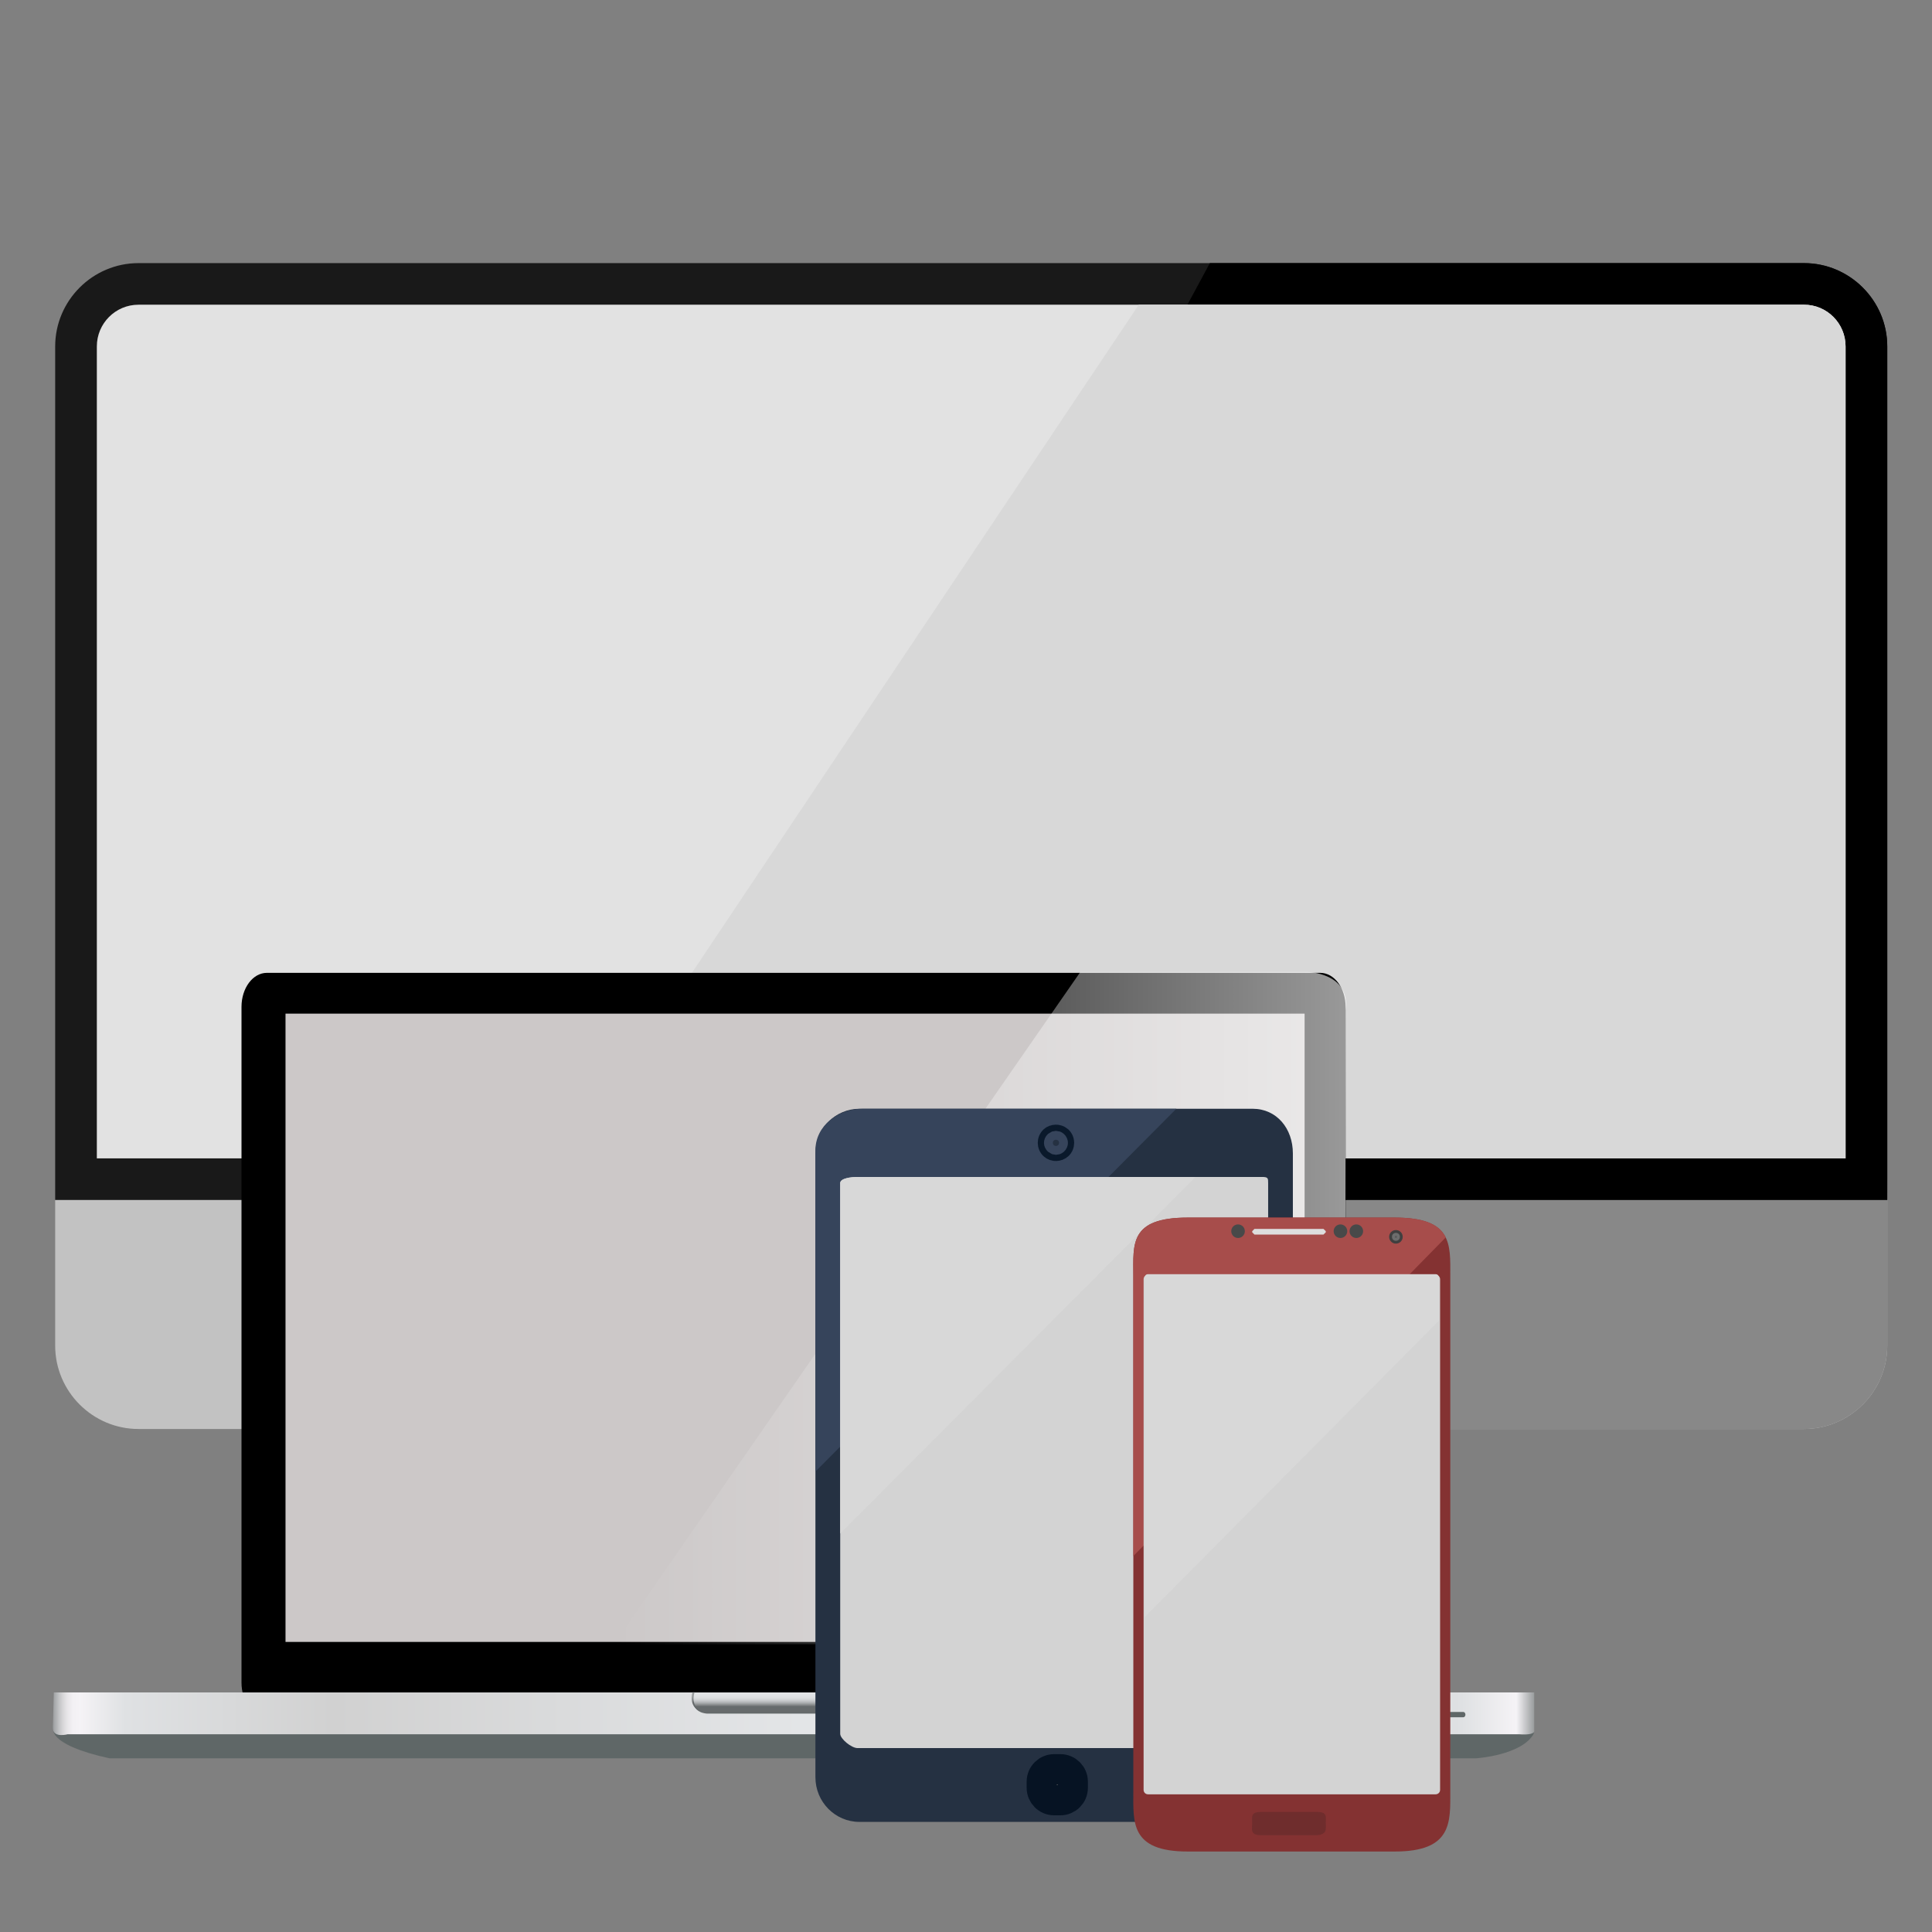 <svg xmlns="http://www.w3.org/2000/svg" xmlns:xlink="http://www.w3.org/1999/xlink" width="64" height="64" viewBox="0 0 64 64"><rect x="0" y="0" width="64" height="64" fill="#808080" stroke="none"/><path fill="#888" d="M25.276 48.028h13.792v4.827h-13.792zM22.518 55.614h19.311v1.378h-19.311z"/><path fill="#424242" d="M25.276 47.337h13.792v.691h-13.792zM22.518 55.614h19.31l-2.76-2.759h-13.792z"/><path fill="#C2C2C2" d="M62.518 39.751h-60.69v4.827c0 1.518 1.242 2.759 2.759 2.759h55.173c1.516 0 2.758-1.241 2.758-2.759v-4.827zm-24.721 4.481h-11.249v-1.379h11.249v1.379z"/><path fill="#191919" d="M62.518 39.059v-27.584c0-1.518-1.242-2.759-2.758-2.759h-55.173c-1.518 0-2.759 1.241-2.759 2.759v28.273h60.689l.001-.689z"/><defs><path id="a" d="M18.003 49.645l23.54-43.645 22.457 1.604v41.25z"/></defs><clipPath id="b"><use xlink:href="#a" overflow="visible"/></clipPath><path fill="#888" d="M62.518 39.751h-60.69v4.827c0 1.518 1.242 2.759 2.759 2.759h55.173c1.516 0 2.758-1.241 2.758-2.759v-4.827zm-24.721 4.481h-11.249v-1.379h11.249v1.379z" clip-path="url(#b)"/><defs><path id="c" d="M18.003 49.645l23.54-43.645 22.457 1.604v41.25z"/></defs><clipPath id="d"><use xlink:href="#c" overflow="visible"/></clipPath><path clip-path="url(#d)" d="M62.518 39.059v-27.584c0-1.518-1.242-2.759-2.758-2.759h-55.173c-1.518 0-2.759 1.241-2.759 2.759v28.273h60.689l.001-.689z"/><path fill="#E2E2E2" d="M61.137 38.372h-57.929v-26.897c0-.762.618-1.381 1.379-1.381h55.173c.762 0 1.377.619 1.377 1.381v26.897z"/><defs><path id="e" d="M40.42 6.062l-25.96 38.814 49.54 1.895v-39.917z"/></defs><clipPath id="f"><use xlink:href="#e" overflow="visible"/></clipPath><path clip-path="url(#f)" fill="#D8D8D8" d="M61.137 38.372h-57.929v-26.897c0-.762.618-1.381 1.379-1.381h55.173c.762 0 1.377.619 1.377 1.381v26.897z"/><path fill="#383838" d="M26.548 42.854h11.249v1.379h-11.249z"/><path d="M44.575 55.741c0 .622-.375 1.126-.84 1.126h-34.896c-.463 0-.839-.504-.839-1.126v-22.387c0-.623.376-1.127.839-1.127h34.896c.465 0 .84.504.84 1.127v22.387z"/><path fill="#CCC8C8" d="M9.458 33.578h33.759v20.813h-33.759z"/><path fill="#5F6767" d="M1.771 57.208s-.304.567 1.858 1.039h45.263s1.515-.097 1.914-.812l.002-.392-49.037.165z"/><linearGradient id="g" gradientUnits="userSpaceOnUse" x1="275.75" y1="-355.771" x2="324.826" y2="-355.771" gradientTransform="matrix(1 0 0 -1 -274 -299)"><stop offset="0" stop-color="#999C9D"/><stop offset=".001" stop-color="#A5A7A9"/><stop offset=".004" stop-color="#C2C3C5"/><stop offset=".007" stop-color="#D9D8DA"/><stop offset=".01" stop-color="#E9E7EA"/><stop offset=".013" stop-color="#F2F0F3"/><stop offset=".018" stop-color="#F5F3F6"/><stop offset=".049" stop-color="#DFE1E3"/><stop offset=".189" stop-color="#D1D1D1"/><stop offset=".506" stop-color="#E3E5E7"/><stop offset=".872" stop-color="#D1D1D1"/><stop offset=".951" stop-color="#DFE1E3"/><stop offset=".988" stop-color="#F5F3F6"/><stop offset="1" stop-color="#999C9D"/></linearGradient><path fill="url(#g)" d="M1.782 56.064h49.041v1.259s.072.169-.506.126h-48.074s-.451.126-.493-.168l.032-1.217z"/><path fill="#5F6767" d="M48.544 56.799c0 .049-.031.088-.072.088h-1.668c-.041 0-.072-.039-.072-.088 0-.049.031-.089.072-.089h1.668c.041 0 .072.04.072.089z"/><linearGradient id="h" gradientUnits="userSpaceOnUse" x1="300.289" y1="-355.768" x2="300.289" y2="-355.074" gradientTransform="matrix(1 0 0 -1 -274 -299)"><stop offset=".342" stop-color="#676B6C"/><stop offset=".361" stop-color="#707475"/><stop offset=".457" stop-color="#989B9C"/><stop offset=".552" stop-color="#B7B9BB"/><stop offset=".644" stop-color="#CDCFD1"/><stop offset=".732" stop-color="#DADDDE"/><stop offset=".811" stop-color="#DFE1E3"/><stop offset=".982" stop-color="#E3E5E7"/></linearGradient><path fill="url(#h)" d="M22.972 56.074s-.188.63.44.691h5.688s.605.08.524-.672l-6.652-.019z"/><linearGradient id="i" gradientUnits="userSpaceOnUse" x1="297.106" y1="-355.707" x2="297.106" y2="-355.059" gradientTransform="matrix(1 0 0 -1 -274 -299)"><stop offset=".024" stop-color="#5F6767"/><stop offset=".476" stop-color="#676B6C"/><stop offset=".514" stop-color="#717576"/><stop offset=".619" stop-color="#878A8B"/><stop offset=".72" stop-color="#949899"/><stop offset=".811" stop-color="#999C9D"/></linearGradient><path fill="url(#i)" d="M23.003 56.073h.004l.002-.015h-.069s-.172.547.357.648c-.452-.13-.294-.633-.294-.633z"/><linearGradient id="j" gradientUnits="userSpaceOnUse" x1="300.481" y1="-355.739" x2="300.481" y2="-355.092" gradientTransform="matrix(1 0 0 -1 -274 -299)"><stop offset=".024" stop-color="#5F6767"/><stop offset=".476" stop-color="#676B6C"/><stop offset=".514" stop-color="#717576"/><stop offset=".619" stop-color="#878A8B"/><stop offset=".72" stop-color="#949899"/><stop offset=".811" stop-color="#999C9D"/></linearGradient><path fill="url(#j)" d="M29.658 56.094l-.063-.001v.015c.045.711-.525.613-.525.613h-5.688l-.083-.013.146.026h5.688c-.001 0 .589.102.525-.64z"/><linearGradient id="k" gradientUnits="userSpaceOnUse" x1="303.597" y1="-355.107" x2="303.597" y2="-355.092" gradientTransform="matrix(1 0 0 -1 -274 -299)"><stop offset=".024" stop-color="#5F6767"/><stop offset=".476" stop-color="#676B6C"/><stop offset=".514" stop-color="#717576"/><stop offset=".619" stop-color="#878A8B"/><stop offset=".72" stop-color="#949899"/><stop offset=".811" stop-color="#999C9D"/></linearGradient><path fill="url(#k)" d="M29.597 56.107v-.016.016z"/><linearGradient id="l" gradientUnits="userSpaceOnUse" x1="294.337" y1="-342.332" x2="318.596" y2="-342.332" gradientTransform="matrix(1 0 0 -1 -274 -299)"><stop offset="0" stop-color="#fff" stop-opacity="0"/><stop offset="1" stop-color="#fff"/></linearGradient><path opacity=".6" fill="url(#l)" enable-background="new" d="M35.787 32.199h7.514s1.438.01 1.283 1.271l-.047 20.994h-24.2"/><path fill="#253142" d="M42.829 58.874c0 .821-.554 1.479-1.334 1.479h-13.024c-.802 0-1.459-.658-1.459-1.479v-20.666c0-.821.657-1.479 1.459-1.479h13.023c.802 0 1.334.658 1.334 1.479l.001 20.666z"/><path fill="#36445B" d="M38.968 36.729l-11.956 12.018v-10.643c0-.819.76-1.375 1.563-1.375h10.393z"/><path fill="#666" stroke="#061323" stroke-miterlimit="10" d="M35.538 59.223c0 .229-.187.412-.412.412h-.205c-.228 0-.412-.186-.412-.412v-.205c0-.227.187-.41.412-.41h.205c.228 0 .412.186.412.41v.205z"/><circle fill="#253142" stroke="#0A192B" stroke-miterlimit="10" cx="34.98" cy="37.858" r=".103"/><path fill="#D3D3D3" d="M42.009 39.193v18.242c0 .164 0 .473-.207.473h-13.393c-.207 0-.576-.309-.576-.473v-18.242c0-.164.369-.205.576-.205h13.393c.207 0 .207.041.207.205z"/><path fill="#D8D8D8" d="M39.604 38.988l-11.771 11.813v-11.608c0-.164.369-.205.576-.205h11.195z"/><path fill="#843232" d="M48.043 59.328c0 1.031.074 2.006-1.838 2.006h-6.861c-1.914 0-1.801-.975-1.801-2.006v-17.081c0-1.031-.131-1.913 1.801-1.913h6.861c1.912 0 1.838.882 1.838 1.913v17.081z"/><path fill="#A74D4B" d="M37.543 51.547v-9.3c0-1.031-.131-1.913 1.801-1.913h6.861c1.051 0 1.5.264 1.688.656l-10.35 10.557z"/><path opacity=".2" fill="#1A1A1A" enable-background="new" d="M43.918 60.378c0-.206.057-.356-.301-.356h-1.838c-.355 0-.299.15-.299.356v.019c0 .207-.076.396.299.396h1.838c.358-.022.301-.209.301-.415z"/><circle fill="#484949" cx="41.012" cy="40.785" r=".225"/><circle fill="#484949" cx="44.404" cy="40.785" r=".225"/><circle fill="#484949" cx="44.93" cy="40.785" r=".225"/><circle fill="#3F3F3F" cx="46.242" cy="40.972" r=".225"/><circle fill="#6D6D6D" cx="46.242" cy="40.972" r=".131"/><circle fill="#5B5B5B" cx="46.242" cy="40.972" r=".038"/><path fill="#ddd" d="M43.918 40.822l-.076.074h-2.287l-.074-.074v-.038l.074-.075h2.287l.076.075v.038z"/><path fill="#D3D3D3" d="M47.705 59.29c0 .094-.074.149-.15.149h-9.522c-.095 0-.15-.074-.15-.149v-16.912c0-.094.074-.149.15-.149h9.522c.094 0 .15.074.15.149v16.912z"/><path fill="#D8D8D8" d="M47.668 42.378v1.369l-9.75 9.823v-11.192c0-.094.02-.169.113-.169h9.523c.094 0 .114.075.114.169z"/></svg>